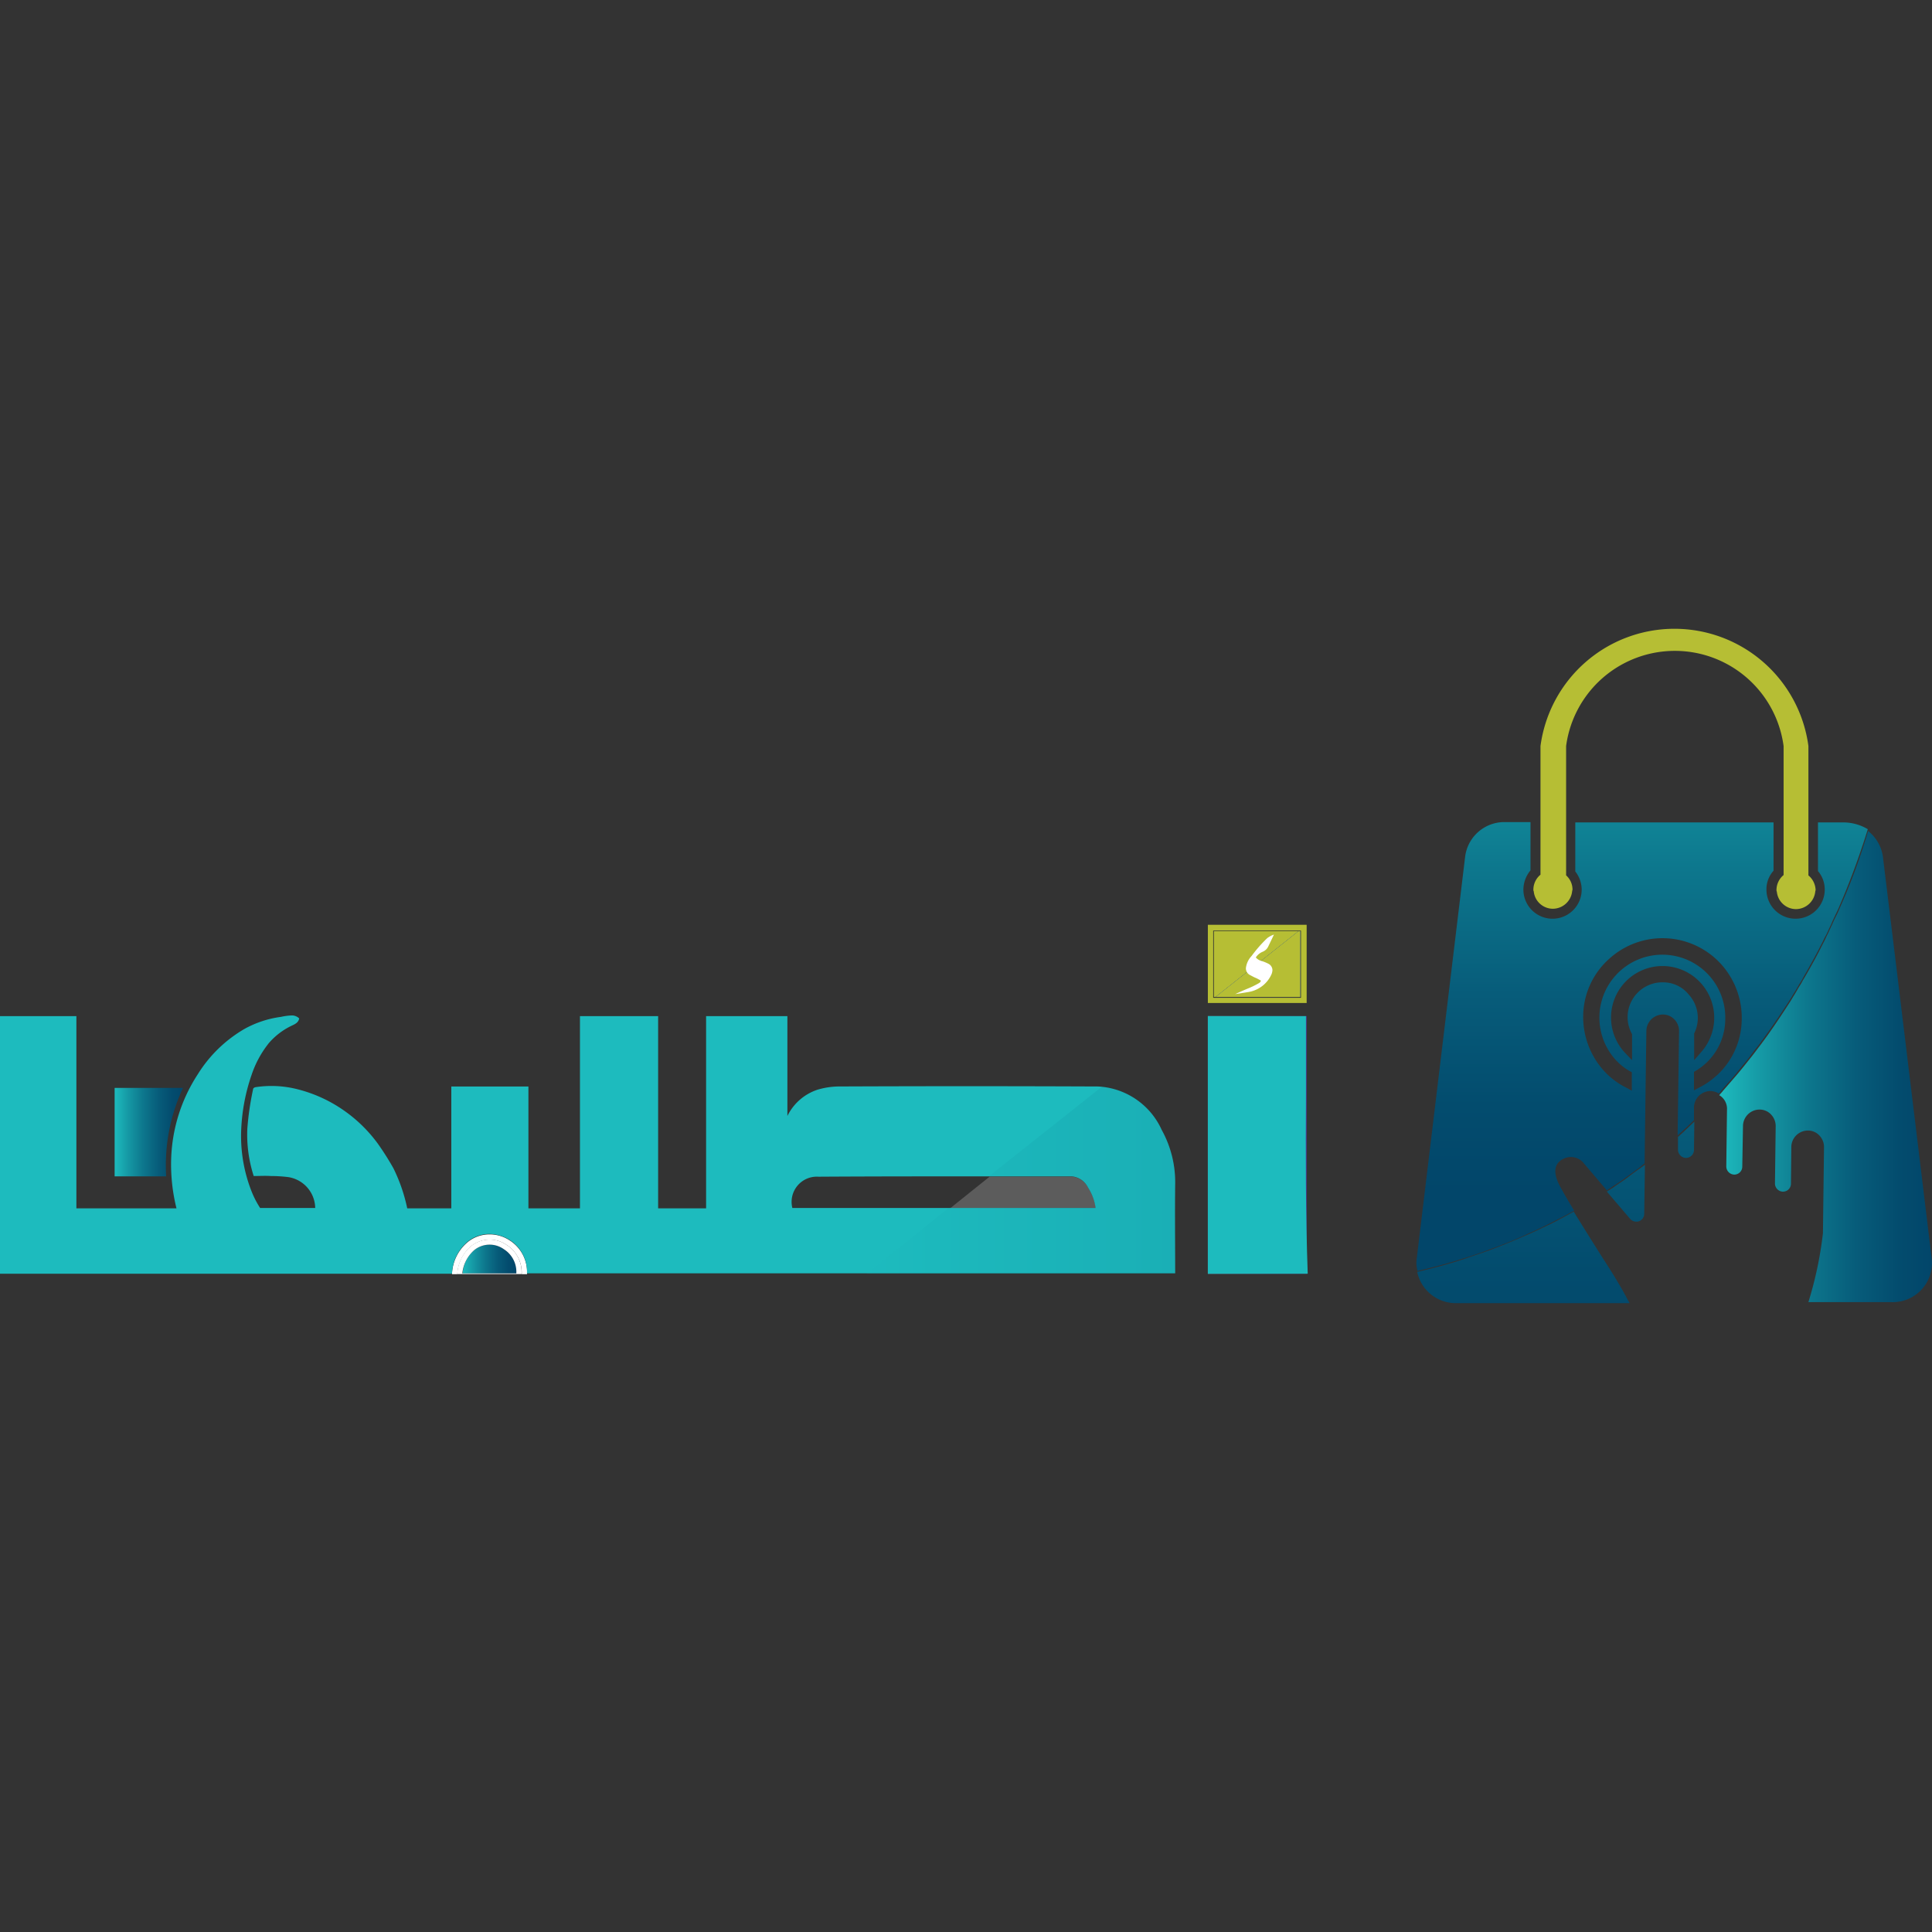 <svg xmlns="http://www.w3.org/2000/svg" xmlns:xlink="http://www.w3.org/1999/xlink" width="65" height="65" viewBox="0 0 65 65">
  <rect x="0" y="0" width="65" height="65" fill="#333333" stroke="none"/>
  <defs>
    <clipPath id="clip-path">
      <rect id="Rectangle_7404" data-name="Rectangle 7404" width="65" height="65" transform="translate(-13285 -22903)" fill="#fff"/>
    </clipPath>
    <linearGradient id="linear-gradient" x1="0.501" y1="-0.415" x2="0.501" y2="0.824" gradientUnits="objectBoundingBox">
      <stop offset="0" stop-color="#1dbbbe"/>
      <stop offset="0.175" stop-color="#169ca7"/>
      <stop offset="0.418" stop-color="#0d778d"/>
      <stop offset="0.644" stop-color="#075c7a"/>
      <stop offset="0.845" stop-color="#034c6e"/>
      <stop offset="1" stop-color="#02466a"/>
    </linearGradient>
    <linearGradient id="linear-gradient-2" x1="0.497" y1="-9.512" x2="0.497" y2="3.961" xlink:href="#linear-gradient"/>
    <linearGradient id="linear-gradient-3" x1="0.002" y1="0.5" x2="1" y2="0.5" xlink:href="#linear-gradient"/>
    <linearGradient id="linear-gradient-4" x1="0.502" y1="-6.411" x2="0.502" y2="1.945" xlink:href="#linear-gradient"/>
    <linearGradient id="linear-gradient-5" x1="0.498" y1="-13.735" x2="0.498" y2="7.399" xlink:href="#linear-gradient"/>
    <linearGradient id="linear-gradient-6" x1="0.497" y1="-183.758" x2="0.497" y2="39.852" gradientUnits="objectBoundingBox">
      <stop offset="0.324" stop-color="#8dc340"/>
      <stop offset="1" stop-color="#026938"/>
    </linearGradient>
    <linearGradient id="linear-gradient-7" x1="0.497" y1="-188.558" x2="0.497" y2="119.401" gradientUnits="objectBoundingBox">
      <stop offset="0.308" stop-color="#8dc340"/>
      <stop offset="1" stop-color="#026938"/>
    </linearGradient>
    <linearGradient id="linear-gradient-8" x1="-0.001" y1="0.5" x2="0.997" y2="0.5" gradientUnits="objectBoundingBox">
      <stop offset="0.001" stop-color="#79b9e5"/>
      <stop offset="1" stop-color="#463e97"/>
    </linearGradient>
    <linearGradient id="linear-gradient-9" x1="0" y1="0.499" x2="0.999" y2="0.499" xlink:href="#linear-gradient"/>
    <linearGradient id="linear-gradient-10" x1="-0.002" y1="0.5" x2="0.996" y2="0.5" xlink:href="#linear-gradient"/>
    <linearGradient id="linear-gradient-11" y1="0.5" x2="1" y2="0.5" gradientUnits="objectBoundingBox">
      <stop offset="0.001" stop-color="#1dbbbe"/>
      <stop offset="1" stop-color="#02466a"/>
    </linearGradient>
  </defs>
  <g id="Mask_Group_3" data-name="Mask Group 3" transform="translate(13285 22903)" clip-path="url(#clip-path)">
    <g id="Logo" transform="translate(-13292.783 -22897.531)">
      <g id="Group_17758" data-name="Group 17758">
        <path id="Path_11048" data-name="Path 11048" d="M68.625,23.983V19.631h0a4.547,4.547,0,0,0-9.014,0v4.328a.654.654,0,0,0-.239.5.108.108,0,0,0,.012.06.649.649,0,0,0,.646.586.658.658,0,0,0,.646-.586c0-.024.012-.036.012-.06a.642.642,0,0,0-.215-.478V19.631a3.691,3.691,0,0,1,7.317,0v4.34a.654.654,0,0,0-.239.5.108.108,0,0,0,.012.06.649.649,0,0,0,.646.586.658.658,0,0,0,.646-.586c0-.024.012-.036.012-.06A.669.669,0,0,0,68.625,23.983Z" fill="#b6be34"/>
        <path id="Path_11049" data-name="Path 11049" d="M65.755,31.252c-.012.024-.036.036-.048.06C65.72,31.288,65.743,31.276,65.755,31.252Z" fill="none"/>
        <path id="Path_11050" data-name="Path 11050" d="M69.82,22.2h-.873v1.638a.946.946,0,0,1,.227.622.98.98,0,0,1-1.961,0,.927.927,0,0,1,.239-.634V22.2H60.782v1.65a1,1,0,0,1,.215.61.98.98,0,0,1-1.961,0,1.02,1.02,0,0,1,.239-.646V22.189h-.885a1.329,1.329,0,0,0-1.315,1.172l-1.626,13.5a1.037,1.037,0,0,0,.024.43c.514-.12,1.016-.251,1.494-.406.323-.1.634-.2.944-.323.466-.167.909-.347,1.339-.55.143-.06.287-.132.43-.2.275-.132.55-.275.825-.418.084-.048.155-.084.239-.132-.191-.311-.335-.562-.466-.8-.143-.263-.275-.622-.036-.849a.583.583,0,0,1,.395-.155.553.553,0,0,1,.383.155l.012.012.813.956c.012-.012.036-.024.048-.036.084-.048.155-.108.239-.155.132-.084.263-.179.395-.275.179-.132.371-.263.538-.406.012-.012.036-.024.048-.036l.06-4.447a.559.559,0,0,1,.55-.562.523.523,0,0,1,.395.167.559.559,0,0,1,.155.406l-.048,3.491c.191-.167.371-.335.55-.514V31.8a.559.559,0,0,1,.55-.562.576.576,0,0,1,.287.084.52.52,0,0,0,.072-.084c.012-.024.036-.036.048-.06.155-.179.323-.359.466-.538s.287-.347.418-.514c.108-.143.215-.287.323-.418.383-.514.741-1.04,1.064-1.542.048-.072.084-.143.132-.215.072-.108.132-.227.2-.335a2.221,2.221,0,0,0,.132-.227c.215-.371.418-.741.6-1.1.048-.084.084-.179.132-.263s.084-.167.12-.251a2.558,2.558,0,0,0,.12-.263c.036-.072.072-.155.108-.227s.084-.179.12-.263a25.658,25.658,0,0,0,.956-2.594A1.621,1.621,0,0,0,69.82,22.2Zm-6.1,5.38a1.171,1.171,0,0,0-1.04,1.722l.012.036V30.2l-.251-.263a1.733,1.733,0,0,1,1.279-2.905,1.741,1.741,0,0,1,1.3,2.893l-.239.275v-.9l.012-.024a1.169,1.169,0,0,0-.2-1.291A1.1,1.1,0,0,0,63.723,27.581Zm1.805,3.144a2.362,2.362,0,0,1-.55.383l-.2.108v-.622l.06-.036a2.029,2.029,0,0,0,.992-1.7,2.118,2.118,0,1,0-3.67,1.351,2.008,2.008,0,0,0,.454.359l.072.036v.622l-.2-.108a2.549,2.549,0,0,1-.729-.55,2.7,2.7,0,0,1-.705-1.913,2.607,2.607,0,0,1,.861-1.853,2.663,2.663,0,0,1,3.766.155,2.7,2.7,0,0,1,.705,1.913A2.591,2.591,0,0,1,65.528,30.726Z" fill="url(#linear-gradient)"/>
        <path id="Path_11051" data-name="Path 11051" d="M62.527,34.157c-.132.1-.263.179-.395.275a2.706,2.706,0,0,1-.239.155c-.012.012-.036.024-.048.036l.777.909a.274.274,0,0,0,.2.1.263.263,0,0,0,.1-.012.27.27,0,0,0,.179-.251l.024-1.65c-.012.012-.036.024-.048.036C62.9,33.882,62.707,34.013,62.527,34.157Z" fill="url(#linear-gradient-2)"/>
        <path id="Path_11052" data-name="Path 11052" d="M72.773,36.871,71.6,27.2l-.466-3.826a1.336,1.336,0,0,0-.5-.885h0a20.79,20.79,0,0,1-.956,2.594,2.558,2.558,0,0,1-.12.263c-.036.072-.072.143-.108.227s-.084.179-.12.263-.084.167-.12.251-.084.167-.132.263c-.179.359-.383.729-.6,1.1-.048.072-.084.155-.132.227-.072.108-.132.227-.2.335-.048.072-.084.143-.132.215-.323.5-.67,1.028-1.064,1.542-.108.143-.215.287-.323.418-.132.167-.275.347-.418.514l-.466.538c-.012.024-.036.036-.048.06a.52.52,0,0,0-.072.084h.012a.529.529,0,0,1,.251.478l-.024,1.913a.276.276,0,0,0,.263.275.268.268,0,0,0,.275-.263l.024-1.363a.559.559,0,0,1,.55-.562.523.523,0,0,1,.395.167.559.559,0,0,1,.155.406L67.5,34.348a.276.276,0,0,0,.263.275.268.268,0,0,0,.275-.263l.012-1.231a.559.559,0,0,1,.55-.562.523.523,0,0,1,.395.167.559.559,0,0,1,.155.406l-.036,2.881a12.678,12.678,0,0,1-.49,2.319h2.8A1.318,1.318,0,0,0,72.773,36.871Z" fill="url(#linear-gradient-3)"/>
        <path id="Path_11053" data-name="Path 11053" d="M61.691,36.835c-.287-.454-.61-.968-.933-1.494-.012-.012-.012-.024-.024-.048-.084.048-.155.084-.239.132-.263.143-.538.287-.825.418-.143.072-.287.132-.43.2-.43.191-.873.371-1.339.55-.311.108-.622.215-.944.323-.478.155-.98.287-1.494.406a1.324,1.324,0,0,0,1.3,1.052h5.846a.52.52,0,0,0-.048-.084C62.336,37.851,62.025,37.349,61.691,36.835Z" fill="url(#linear-gradient-4)"/>
        <path id="Path_11054" data-name="Path 11054" d="M64.237,33.212a.276.276,0,0,0,.263.275.268.268,0,0,0,.275-.263l.012-.956c-.179.167-.359.347-.55.514Z" fill="url(#linear-gradient-5)"/>
        <path id="Path_11055" data-name="Path 11055" d="M65.636,31.383a.52.52,0,0,0,.072-.084.52.52,0,0,1-.072.084Z" fill="url(#linear-gradient-6)"/>
        <path id="Path_11056" data-name="Path 11056" d="M65.636,31.383a.52.52,0,0,0,.072-.084.52.52,0,0,1-.072.084Z" fill="url(#linear-gradient-7)"/>
      </g>
      <g id="Group_17763" data-name="Group 17763">
        <rect id="Rectangle_7405" data-name="Rectangle 7405" width="3.324" height="8.668" transform="translate(48.42 28.717)" fill="url(#linear-gradient-8)"/>
        <path id="Path_11057" data-name="Path 11057" d="M35.317,34.121a.843.843,0,0,0-.873,1.064h5.272l1.351-1.076C39.154,34.109,37.241,34.109,35.317,34.121Z" fill="none"/>
        <path id="Path_11058" data-name="Path 11058" d="M13.94,31.132h-2.3v2.977h1.734A6.166,6.166,0,0,1,13.94,31.132Z" fill="url(#linear-gradient-9)"/>
        <path id="Path_11059" data-name="Path 11059" d="M24.736,36.56a.824.824,0,0,0-.992.024,1.14,1.14,0,0,0-.395.789h1.817A.924.924,0,0,0,24.736,36.56Z" fill="url(#linear-gradient-10)"/>
        <path id="Path_11060" data-name="Path 11060" d="M24.927,36.261a1.222,1.222,0,0,0-.681-.2,1.165,1.165,0,0,0-.717.251A1.474,1.474,0,0,0,22.99,37.4h.179a1.335,1.335,0,0,1,.466-.944,1,1,0,0,1,1.2-.036,1.1,1.1,0,0,1,.5.98h.179A1.267,1.267,0,0,0,24.927,36.261Z" fill="#fff"/>
        <path id="Path_11061" data-name="Path 11061" d="M24.832,36.417a1,1,0,0,0-1.2.036,1.313,1.313,0,0,0-.466.944h2.164A1.082,1.082,0,0,0,24.832,36.417Zm-1.088.167a.824.824,0,0,1,.992-.024.9.9,0,0,1,.418.813H23.337A1.2,1.2,0,0,1,23.744,36.584Z" fill="#fff"/>
        <path id="Path_11062" data-name="Path 11062" d="M48.623,25.86v2.212h.06l2.786-2.212Z" fill="#b6be34"/>
        <path id="Path_11063" data-name="Path 11063" d="M44.654,35.185A1.79,1.79,0,0,0,44.4,34.5a.672.672,0,0,0-.55-.383H41.079L39.728,35.2C41.366,35.185,43,35.185,44.654,35.185Z" fill="#fff" opacity="0.2"/>
        <path id="Path_11064" data-name="Path 11064" d="M47.32,34.384a3.627,3.627,0,0,0-.454-1.841,2.487,2.487,0,0,0-2-1.447,2.026,2.026,0,0,0-.275-.012c-2.857-.012-5.7-.012-8.56,0a2.586,2.586,0,0,0-.741.108,1.734,1.734,0,0,0-1.016.885v-3.36H31.539v6.468H29.925V28.717h-2.63v6.468H25.561v-4.1H22.967v4.1H21.484a5.639,5.639,0,0,0-.466-1.351,9.355,9.355,0,0,0-.514-.813,4.835,4.835,0,0,0-1.076-1.076,4.75,4.75,0,0,0-1.674-.777,3.547,3.547,0,0,0-1.375-.06c-.048.012-.084.036-.084.084a9.682,9.682,0,0,0-.191,1.315,4.525,4.525,0,0,0,.215,1.59c.179,0,.383-.012.574,0a4.816,4.816,0,0,1,.586.036,1.07,1.07,0,0,1,.909,1.04H16.535a3.154,3.154,0,0,1-.275-.526A5.073,5.073,0,0,1,15.9,32.5a6.445,6.445,0,0,1,.347-1.805,3.477,3.477,0,0,1,.586-1.076,2.342,2.342,0,0,1,.777-.586c.1-.048.215-.1.239-.239a.355.355,0,0,0-.239-.1,1.967,1.967,0,0,0-.371.048,3.478,3.478,0,0,0-1.231.406,4.523,4.523,0,0,0-1.566,1.518,5.518,5.518,0,0,0-.9,2.845,6.091,6.091,0,0,0,.179,1.674H10.353V28.717H7.783v8.668H22.99a1.474,1.474,0,0,1,.538-1.088,1.165,1.165,0,0,1,.717-.251,1.326,1.326,0,0,1,.681.2,1.261,1.261,0,0,1,.586,1.124H47.32C47.32,36.381,47.308,35.376,47.32,34.384Zm-12.876.8a.848.848,0,0,1,.873-1.064c1.913-.012,3.838-.012,5.751-.012h2.774a.672.672,0,0,1,.55.383,1.674,1.674,0,0,1,.251.681h-10.2Z" fill="#1dbbbe"/>
        <path id="Path_11065" data-name="Path 11065" d="M47.32,34.372a3.627,3.627,0,0,0-.454-1.841,2.487,2.487,0,0,0-2-1.447l-3.8,3.013h2.774a.672.672,0,0,1,.55.383,1.674,1.674,0,0,1,.251.681H39.716l-2.774,2.224H47.32C47.32,36.369,47.308,35.364,47.32,34.372Z" opacity="0.1" fill="url(#linear-gradient-11)"/>
        <path id="Path_11066" data-name="Path 11066" d="M51.72,31.359V28.717h-3.3v8.668h3.36C51.708,35.364,51.708,33.332,51.72,31.359Z" fill="#1dbbbe"/>
        <path id="Path_11067" data-name="Path 11067" d="M51.528,25.86h-.06l-2.786,2.212h2.845Z" fill="#326ab2"/>
        <path id="Path_11068" data-name="Path 11068" d="M51.528,25.86h-.06l-2.786,2.212h2.845Z" fill="#b6be34"/>
        <g id="Group_17761" data-name="Group 17761">
          <g id="Group_17760" data-name="Group 17760">
            <g id="Group_17759" data-name="Group 17759">
              <path id="Path_11069" data-name="Path 11069" d="M51.732,28.275H48.42v-2.63h3.324v2.63ZM48.6,28.1h2.953v-2.26H48.6Z" fill="#b6be34"/>
            </g>
          </g>
        </g>
        <g id="Group_17762" data-name="Group 17762">
          <path id="Path_11070" data-name="Path 11070" d="M50.452,26.374a.353.353,0,0,1-.191.179.491.491,0,0,0-.227.191.386.386,0,0,0,.2.12,1.425,1.425,0,0,1,.239.1.247.247,0,0,1,.12.2.413.413,0,0,1-.036.155,1.029,1.029,0,0,1-.765.586c-.143.024-.3.048-.454.072.132-.06.263-.12.406-.179a3.026,3.026,0,0,0,.395-.191c.036-.024.06-.048.06-.072s0-.012-.012-.024c-.048-.024-.108-.06-.167-.084s-.12-.06-.167-.084A.254.254,0,0,1,49.7,27.1a.714.714,0,0,1,.191-.406,4.608,4.608,0,0,1,.526-.6.776.776,0,0,1,.227-.12Z" fill="#fff"/>
        </g>
      </g>
    </g>
  </g>
</svg>
